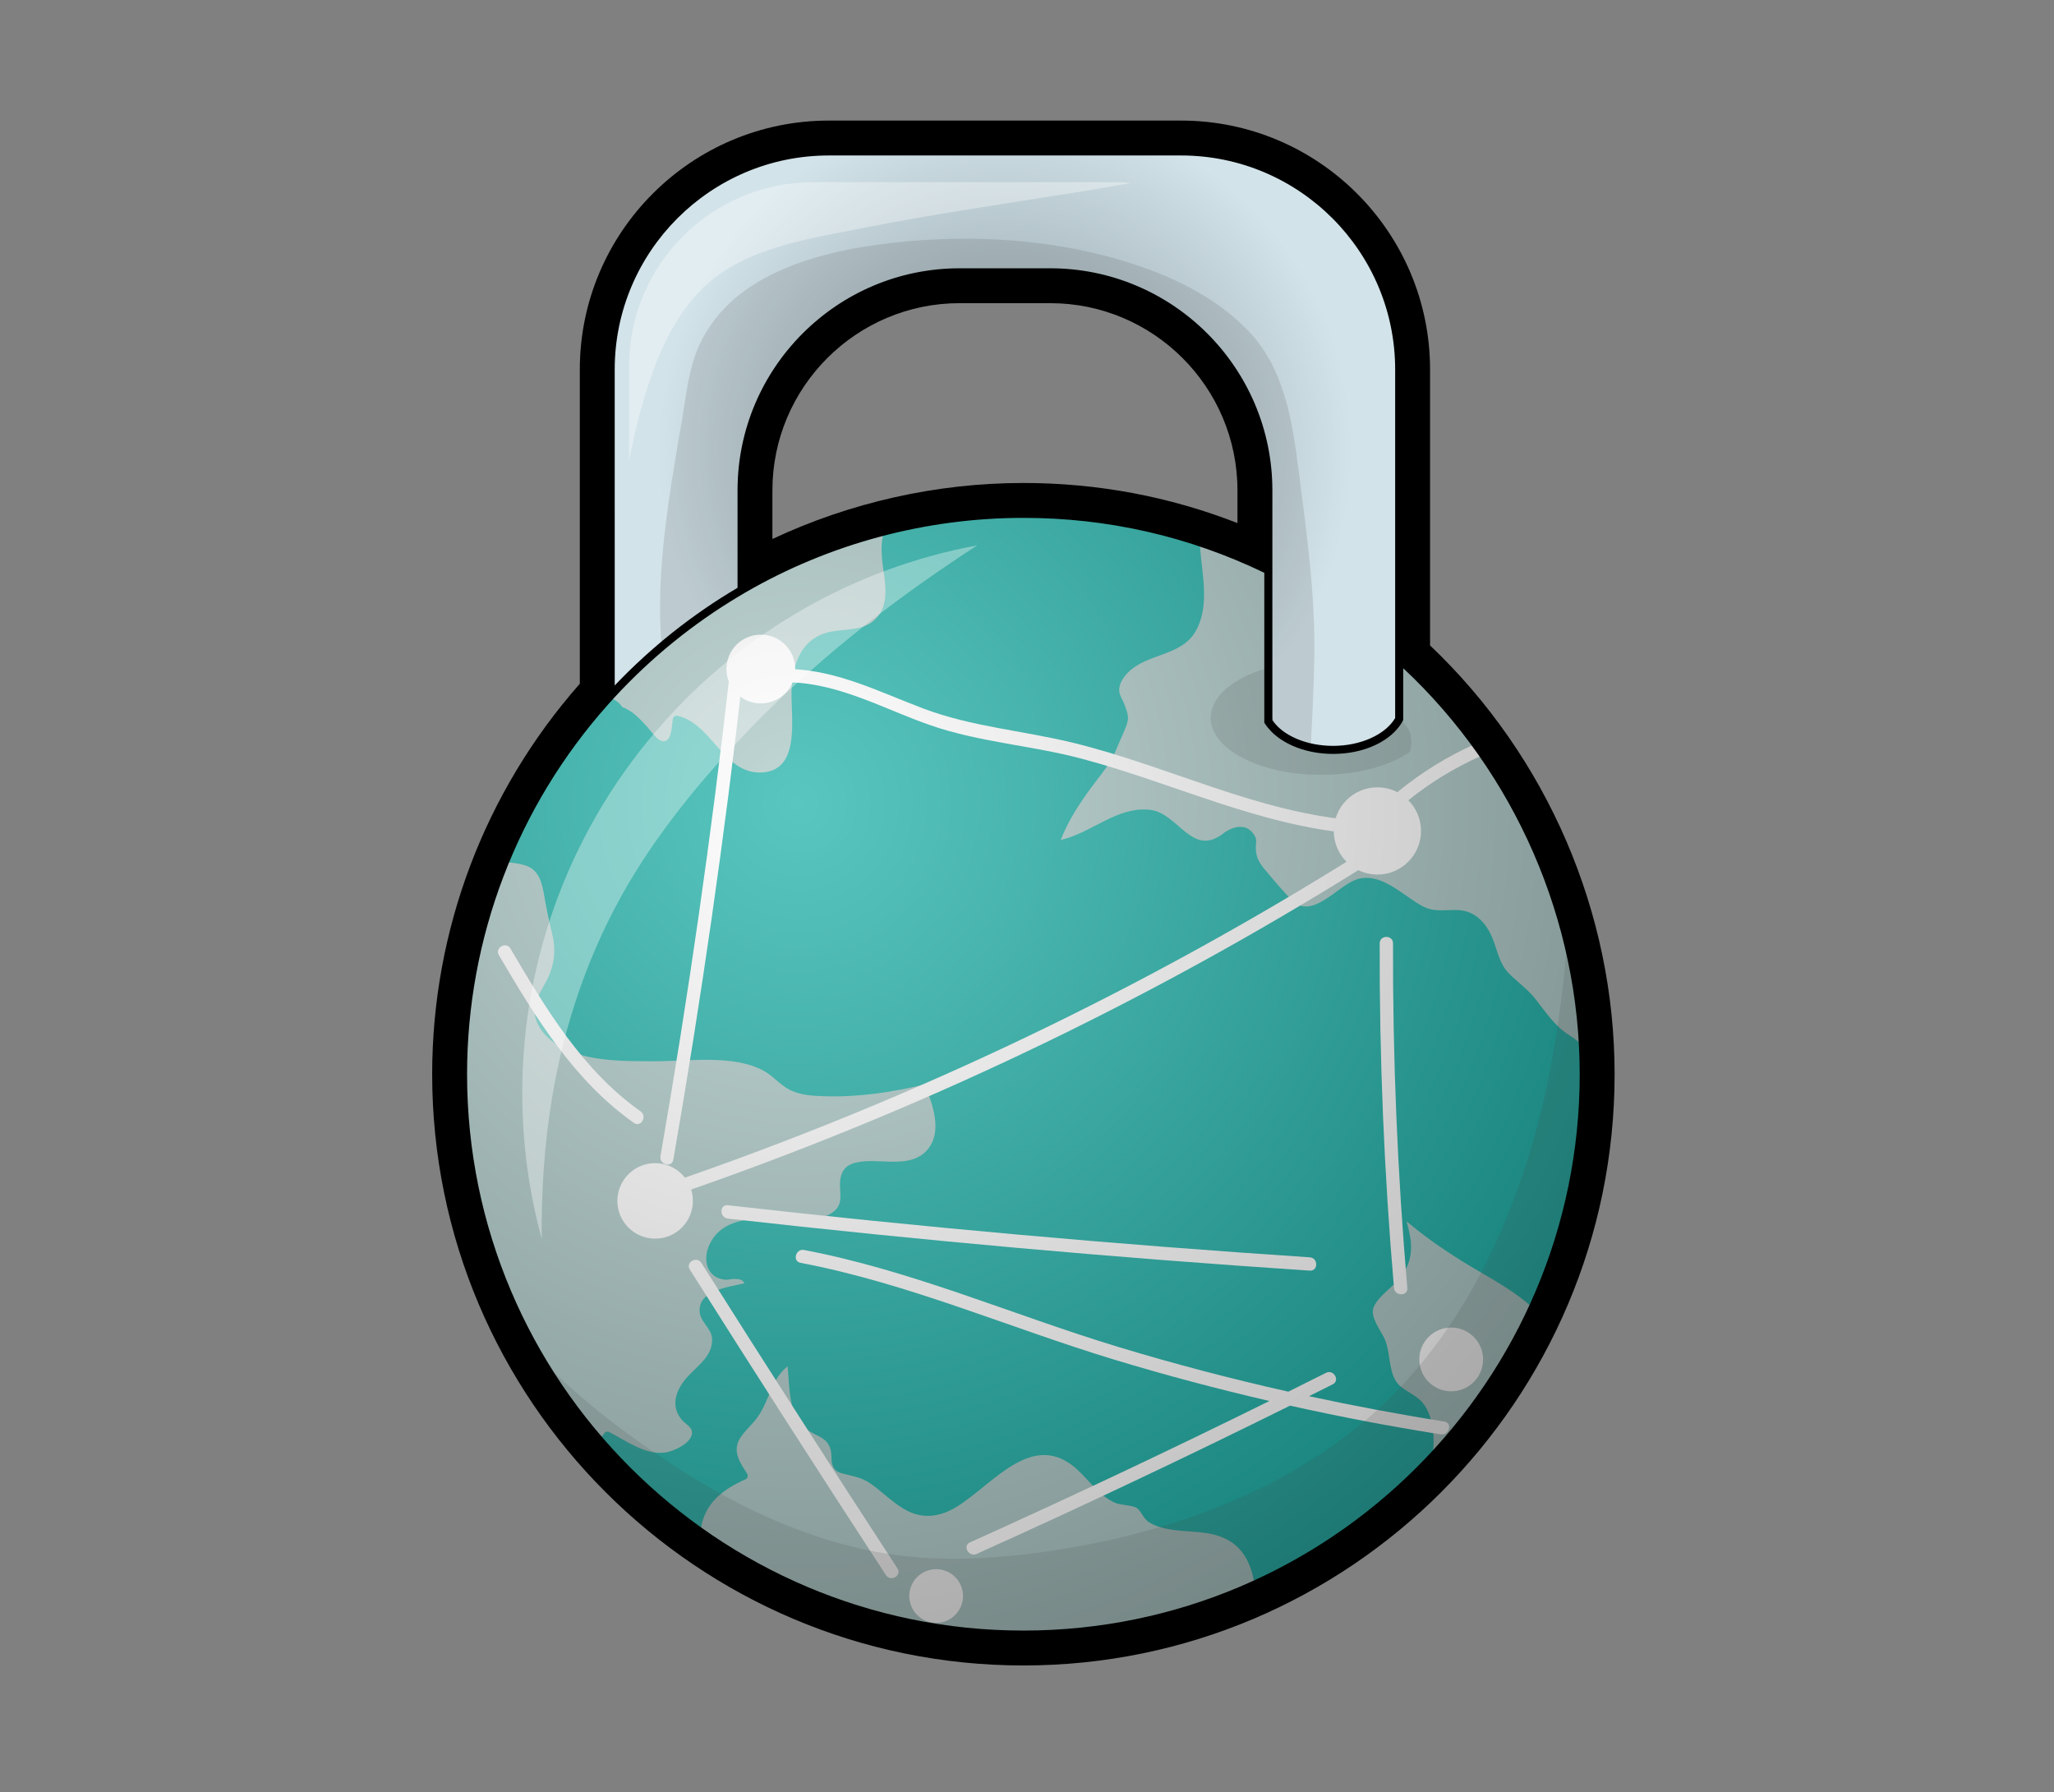 <?xml version="1.0" encoding="UTF-8" standalone="no"?>
<svg
   xmlns:dc="http://purl.org/dc/elements/1.1/"
   xmlns:cc="http://creativecommons.org/ns#"
   xmlns:rdf="http://www.w3.org/1999/02/22-rdf-syntax-ns#"
   xmlns:svg="http://www.w3.org/2000/svg"
   xmlns="http://www.w3.org/2000/svg"
   viewBox="0 0 816 712"
   height="712"
   width="816"
   xml:space="preserve"
   id="svg2"
   version="1.1"><rect x="0" y="0" width="816" height="712" fill="#808080" stroke="none"/><defs
     id="defs6"><clipPath
       id="clipPath18"
       clipPathUnits="userSpaceOnUse"><path
         id="path16"
         d="M 0,534 H 612 V 0 H 0 Z" /></clipPath><clipPath
       id="clipPath30"
       clipPathUnits="userSpaceOnUse"><path
         id="path28"
         d="M 0,534 H 612 V 0 H 0 Z" /></clipPath><clipPath
       id="clipPath46"
       clipPathUnits="userSpaceOnUse"><path
         id="path44"
         d="M 0,534 H 612 V 0 H 0 Z" /></clipPath><clipPath
       id="clipPath74"
       clipPathUnits="userSpaceOnUse"><path
         id="path72"
         d="M 0,534 H 612 V 0 H 0 Z" /></clipPath><clipPath
       id="clipPath138"
       clipPathUnits="userSpaceOnUse"><path
         id="path136"
         d="M 0,534 H 612 V 0 H 0 Z" /></clipPath><clipPath
       id="clipPath146"
       clipPathUnits="userSpaceOnUse"><path
         id="path144"
         d="M 183,488 H 416 V 311.66 H 183 Z" /></clipPath><clipPath
       id="clipPath150"
       clipPathUnits="userSpaceOnUse"><path
         id="path148"
         d="m 397.3,311.66 c -0.5,0 -0.996,0.012 -1.489,0.036 l -0.626,0.044 c -0.288,0.018 -0.565,0.036 -0.839,0.062 l -0.788,0.094 c -0.229,0.027 -0.44,0.051 -0.649,0.082 l -1.404,0.241 c -0.141,0.028 -0.625,0.138 -0.625,0.138 l -0.184,0.04 c -0.186,0.04 -0.374,0.081 -0.557,0.127 l -0.81,0.223 c -0.173,0.046 -0.346,0.093 -0.515,0.145 -0.14,0.042 -0.276,0.088 -0.414,0.135 l -0.364,0.122 c -0.204,0.068 -0.353,0.117 -0.498,0.17 -0.13,0.048 -0.596,0.234 -0.596,0.234 l -0.171,0.067 c -0.171,0.067 -0.318,0.124 -0.459,0.186 l -0.706,0.323 c -0.155,0.071 -0.311,0.143 -0.463,0.219 -0.133,0.067 -0.541,0.288 -0.541,0.288 0,0 -0.567,0.307 -0.569,0.308 -0.119,0.07 -0.608,0.375 -0.608,0.375 -0.147,0.089 -0.292,0.18 -0.435,0.275 -0.086,0.057 -0.566,0.401 -0.566,0.401 -0.142,0.101 -0.278,0.197 -0.407,0.298 -0.119,0.091 -0.23,0.185 -0.342,0.279 l -0.095,0.079 0.028,0.236 -0.128,-0.155 c -0.122,0.101 -0.245,0.203 -0.361,0.309 -0.105,0.093 -0.206,0.191 -0.307,0.29 l -0.155,0.149 c -0.12,0.116 -0.24,0.232 -0.354,0.351 -0.101,0.106 -0.197,0.214 -0.29,0.323 l 0.078,0.214 -0.151,-0.132 c -0.157,0.179 -0.267,0.305 -0.371,0.432 -0.058,0.074 -0.318,0.424 -0.318,0.424 -0.074,0.1 -0.146,0.2 -0.215,0.3 -0.023,0.033 -0.036,0.073 -0.036,0.114 v 13.524 c 0,0.035 0.008,0.083 0.025,0.113 L 379,364.796 v 23.191 c 0,36.393 -29.607,66 -66,66 h -27 c -36.393,0 -66,-29.607 -66,-66 v -29.019 c 0,-0.071 -0.038,-0.136 -0.099,-0.173 -13.454,-7.937 -25.754,-17.716 -36.556,-29.066 -0.038,-0.041 -0.091,-0.063 -0.145,-0.063 -0.025,0 -0.05,0.005 -0.074,0.015 -0.076,0.03 -0.126,0.104 -0.126,0.185 L 183,424 c 0,35.29 28.71,64 64,64 h 105 c 35.29,0 64,-28.71 64,-64 V 320.163 c 0,-0.037 -0.01,-0.072 -0.028,-0.102 -0.071,-0.119 -0.145,-0.237 -0.221,-0.354 l -0.07,-0.111 c -0.086,-0.134 -0.15,-0.234 -0.219,-0.331 -0.091,-0.128 -0.19,-0.254 -0.287,-0.378 l -0.184,-0.233 c -0.075,-0.096 -0.149,-0.192 -0.229,-0.285 -0.106,-0.124 -0.218,-0.242 -0.33,-0.361 0,0 -0.36,-0.383 -0.449,-0.47 -0.143,-0.143 -0.272,-0.259 -0.403,-0.375 l -0.213,-0.193 c -0.096,-0.087 -0.191,-0.174 -0.293,-0.259 -0.14,-0.117 -0.287,-0.23 -0.433,-0.342 0,0 -0.451,-0.348 -0.541,-0.412 -0.151,-0.109 -0.308,-0.212 -0.465,-0.315 l -0.197,-0.13 c -0.173,-0.117 -0.281,-0.189 -0.394,-0.259 -0.197,-0.118 -0.34,-0.2 -0.482,-0.28 0,0 -0.536,-0.308 -0.648,-0.368 -0.169,-0.089 -0.345,-0.175 -0.52,-0.26 0,0 -0.574,-0.283 -0.679,-0.33 -0.181,-0.083 -0.368,-0.161 -0.556,-0.238 l -0.147,-0.06 c 0,0 -0.438,-0.186 -0.559,-0.233 -0.186,-0.072 -0.377,-0.138 -0.568,-0.204 0,0 -0.616,-0.22 -0.753,-0.264 -0.196,-0.064 -0.398,-0.121 -0.6,-0.179 l -0.174,-0.05 c -0.002,-0.006 -0.595,-0.174 -0.6,-0.175 -0.198,-0.052 -0.399,-0.098 -0.6,-0.144 l -0.208,-0.048 c 0,0 -0.477,-0.116 -0.612,-0.144 -0.225,-0.047 -0.453,-0.087 -0.682,-0.126 0,0 -0.68,-0.124 -0.78,-0.14 -0.238,-0.036 -0.479,-0.065 -0.721,-0.094 l -0.775,-0.099 c -0.297,-0.03 -0.599,-0.05 -0.899,-0.07 l -0.628,-0.047 c -0.514,-0.027 -1.033,-0.04 -1.553,-0.04" /></clipPath><radialGradient
       id="radialGradient156"
       spreadMethod="pad"
       gradientTransform="matrix(103.311,0,0,-103.311,299.5,399.83)"
       gradientUnits="userSpaceOnUse"
       r="1"
       cy="0"
       cx="0"
       fy="0"
       fx="0"><stop
         id="stop152"
         offset="0"
         style="stop-opacity:1;stop-color:#231f20" /><stop
         id="stop154"
         offset="1"
         style="stop-opacity:1;stop-color:#ffffff" /></radialGradient><clipPath
       id="clipPath178"
       clipPathUnits="userSpaceOnUse"><path
         id="path176"
         d="M 139,380 H 471 V 48 H 139 Z" /></clipPath><clipPath
       id="clipPath182"
       clipPathUnits="userSpaceOnUse"><path
         id="path180"
         d="m 305,48 c -91.533,0 -166,74.468 -166,166 0,40.652 14.916,79.8 42,110.232 0.661,0.743 1.326,1.48 2,2.21 10.854,11.767 23.302,21.891 37,30.09 0.665,0.398 1.33,0.796 2,1.184 25.145,14.578 53.846,22.284 83,22.284 25.16,0 49.347,-5.514 71.887,-16.389 0.069,-0.033 0.113,-0.104 0.113,-0.18 v -44.585 l 0.165,-0.273 c 0.482,-0.744 1.097,-1.5 1.822,-2.24 0.026,-0.027 0.05,-0.075 0.058,-0.11 0.032,0 0.321,-0.271 0.321,-0.271 l 0.31,-0.294 c 0.223,-0.203 0.459,-0.402 0.7,-0.599 l 0.227,-0.189 c 0.316,-0.251 0.649,-0.497 0.993,-0.735 l 0.25,-0.163 c 0.268,-0.18 0.539,-0.356 0.817,-0.524 l 0.399,-0.23 c 0.242,-0.14 0.487,-0.278 0.737,-0.409 0.148,-0.079 0.3,-0.155 0.451,-0.231 0.248,-0.124 0.5,-0.244 0.755,-0.361 l 0.469,-0.211 c 0.271,-0.117 0.548,-0.229 0.829,-0.338 l 0.436,-0.172 c 0.358,-0.133 0.725,-0.259 1.182,-0.408 l 0.127,-0.043 c 0.44,-0.139 0.892,-0.267 1.35,-0.387 l 0.402,-0.097 c 0.329,-0.081 0.659,-0.159 0.994,-0.23 l 0.526,-0.102 c 0.302,-0.058 0.606,-0.113 0.912,-0.163 l 0.566,-0.085 c 0.265,-0.037 0.545,-0.072 0.879,-0.11 l 0.122,-0.216 0.02,0.199 0.465,-0.049 c 0.334,-0.032 0.673,-0.055 1.014,-0.076 l 0.488,-0.031 c 0.506,-0.024 1.009,-0.038 1.514,-0.038 0.533,0 1.062,0.015 1.587,0.041 l 0.518,0.033 c 0.359,0.023 0.715,0.048 1.069,0.082 l 0.582,0.064 c 0.327,0.038 0.652,0.08 0.975,0.127 l 0.577,0.09 c 0.33,0.054 0.656,0.116 0.981,0.181 l 0.517,0.104 c 0.385,0.084 0.768,0.178 1.148,0.277 l 0.3,0.074 c 0.468,0.128 0.934,0.268 1.392,0.419 l 0.351,0.124 c 0.337,0.116 0.67,0.236 0.996,0.363 l 0.466,0.191 c 0.281,0.116 0.56,0.236 0.834,0.361 l 0.469,0.221 0.891,0.456 0.327,0.178 c 0.284,0.159 0.56,0.324 0.83,0.493 l 0.321,0.195 c 0.365,0.237 0.724,0.484 1.07,0.741 l 0.142,0.111 c 0.294,0.225 0.577,0.451 0.849,0.685 l 0.311,0.279 c 0.208,0.189 0.412,0.378 0.608,0.573 0.11,0.11 0.215,0.22 0.319,0.331 0.873,0.919 1.592,1.888 2.142,2.88 l 0.069,0.141 0.072,0.192 -0.013,0.155 v 15.191 c 0,0.079 0.048,0.152 0.121,0.183 0.025,0.012 0.052,0.017 0.079,0.017 0.05,0 0.099,-0.019 0.137,-0.054 C 451.805,303.83 471,259.669 471,214 471,122.468 396.532,48 305,48" /></clipPath><radialGradient
       id="radialGradient188"
       spreadMethod="pad"
       gradientTransform="matrix(315.519,0,0,-315.519,237.503,294.996)"
       gradientUnits="userSpaceOnUse"
       r="1"
       cy="0"
       cx="0"
       fy="0"
       fx="0"><stop
         id="stop184"
         offset="0"
         style="stop-opacity:1;stop-color:#ffffff" /><stop
         id="stop186"
         offset="1"
         style="stop-opacity:1;stop-color:#231f20" /></radialGradient><clipPath
       id="clipPath210"
       clipPathUnits="userSpaceOnUse"><path
         id="path208"
         d="M 0,534 H 612 V 0 H 0 Z" /></clipPath><clipPath
       id="clipPath218"
       clipPathUnits="userSpaceOnUse"><path
         id="path216"
         d="M 196.712,462.994 H 391.738 V 312.401 H 196.712 Z" /></clipPath><clipPath
       id="clipPath234"
       clipPathUnits="userSpaceOnUse"><path
         id="path232"
         d="M 164.433,250.712 H 471 V 48 H 164.433 Z" /></clipPath><clipPath
       id="clipPath250"
       clipPathUnits="userSpaceOnUse"><path
         id="path248"
         d="M 0,534 H 612 V 0 H 0 Z" /></clipPath><clipPath
       id="clipPath258"
       clipPathUnits="userSpaceOnUse"><path
         id="path256"
         d="M 187.477,479.845 H 337.218 V 396.873 H 187.477 Z" /></clipPath><clipPath
       id="clipPath274"
       clipPathUnits="userSpaceOnUse"><path
         id="path272"
         d="M 155.647,371.627 H 291.268 V 164.932 H 155.647 Z" /></clipPath><clipPath
       id="clipPath290"
       clipPathUnits="userSpaceOnUse"><path
         id="path288"
         d="m 360.821,335 h 59.802 v -31.789 h -59.802 z" /></clipPath><clipPath
       id="clipPath306"
       clipPathUnits="userSpaceOnUse"><path
         id="path304"
         d="M 0,534 H 612 V 0 H 0 Z" /></clipPath></defs><g
     transform="matrix(1.333,0,0,-1.333,0,712)"
     id="g10"><g
       id="g12"><g
         clip-path="url(#clipPath18)"
         id="g14"><g
           transform="translate(230.2,387.987)"
           id="g20"><path
             id="path22"
             style="fill:#000000;fill-opacity:1;fill-rule:nonzero;stroke:none"
             d="m 0,0 c 0,30.768 25.032,55.8 55.8,55.8 h 27 c 30.768,0 55.8,-25.032 55.8,-55.8 V -9.742 C 118.294,-1.806 96.861,2.213 74.8,2.213 49.023,2.213 23.301,-3.544 0,-14.483 Z m 196,-46.204 v 82.217 c 0,40.914 -33.286,74.2 -74.2,74.2 h -105 c -40.914,0 -74.2,-33.286 -74.2,-74.2 v -93.635 c -28.387,-32.21 -44,-73.47 -44,-116.365 0,-97.158 79.043,-176.2 176.2,-176.2 97.157,0 176.2,79.042 176.2,176.2 0,48.107 -20.025,94.578 -55,127.783" /></g></g></g><g
       id="g24"><g
         clip-path="url(#clipPath30)"
         id="g26"><g
           transform="translate(397.3,311.66)"
           id="g32"><path
             id="path34"
             style="fill:#bad4dd;fill-opacity:1;fill-rule:nonzero;stroke:none"
             d="M 0,0 C -0.5,0 -0.996,0.012 -1.489,0.036 L -2.115,0.08 C -2.402,0.098 -2.68,0.116 -2.954,0.143 l -0.788,0.094 c -0.229,0.026 -0.44,0.05 -0.649,0.081 L -5.795,0.559 C -5.936,0.587 -6.42,0.697 -6.42,0.697 l -0.184,0.04 C -6.79,0.778 -6.978,0.818 -7.161,0.864 l -0.81,0.223 C -8.144,1.134 -8.316,1.181 -8.485,1.232 -8.626,1.274 -8.762,1.321 -8.899,1.368 L -9.264,1.49 c -0.204,0.067 -0.353,0.116 -0.498,0.17 -0.13,0.047 -0.595,0.233 -0.595,0.233 l -0.171,0.067 c -0.172,0.067 -0.319,0.124 -0.46,0.186 l -0.705,0.324 c -0.156,0.071 -0.312,0.142 -0.464,0.218 -0.133,0.067 -0.541,0.288 -0.541,0.288 0,0 -0.567,0.308 -0.569,0.309 -0.119,0.069 -0.608,0.374 -0.608,0.374 -0.146,0.09 -0.292,0.18 -0.435,0.275 -0.086,0.058 -0.566,0.401 -0.566,0.401 -0.142,0.102 -0.278,0.198 -0.407,0.298 -0.118,0.091 -0.23,0.185 -0.342,0.279 l -0.095,0.079 0.029,0.236 -0.128,-0.154 c -0.122,0.101 -0.245,0.202 -0.362,0.308 -0.105,0.094 -0.206,0.192 -0.306,0.29 l -0.156,0.15 c -0.12,0.116 -0.24,0.231 -0.354,0.35 -0.101,0.107 -0.196,0.215 -0.29,0.323 l 0.078,0.214 -0.15,-0.132 c -0.158,0.179 -0.268,0.305 -0.371,0.433 -0.059,0.073 -0.319,0.424 -0.319,0.424 -0.074,0.1 -0.145,0.199 -0.215,0.299 -0.023,0.034 -0.036,0.073 -0.036,0.114 v 13.525 c 0,0.035 0.008,0.082 0.026,0.112 L -18.3,53.137 v 23.191 c 0,36.392 -29.607,66 -66,66 h -27 c -36.392,0 -66,-29.608 -66,-66 v -29.02 c 0,-0.071 -0.037,-0.136 -0.098,-0.172 -13.455,-7.937 -25.754,-17.717 -36.557,-29.067 -0.038,-0.041 -0.091,-0.063 -0.145,-0.063 -0.025,0 -0.05,0.005 -0.074,0.015 -0.076,0.03 -0.126,0.104 -0.126,0.186 v 94.133 c 0,35.29 28.711,64 64,64 h 105 c 35.29,0 64,-28.71 64,-64 L 18.7,8.503 C 18.7,8.467 18.69,8.432 18.672,8.401 18.602,8.282 18.527,8.165 18.451,8.047 L 18.381,7.936 C 18.295,7.802 18.231,7.703 18.162,7.605 18.071,7.477 17.973,7.352 17.875,7.227 L 17.691,6.994 C 17.616,6.898 17.542,6.802 17.462,6.709 17.356,6.585 17.244,6.467 17.132,6.349 c 0,0 -0.36,-0.383 -0.448,-0.471 C 16.54,5.735 16.411,5.62 16.28,5.503 L 16.067,5.311 C 15.972,5.223 15.876,5.136 15.774,5.052 15.634,4.935 15.487,4.822 15.341,4.709 c 0,0 -0.45,-0.347 -0.541,-0.412 C 14.649,4.188 14.492,4.085 14.335,3.982 L 14.139,3.852 C 13.965,3.735 13.857,3.663 13.744,3.594 c -0.197,-0.119 -0.34,-0.2 -0.482,-0.281 0,0 -0.535,-0.308 -0.648,-0.367 -0.169,-0.09 -0.344,-0.175 -0.52,-0.26 0,0 -0.573,-0.284 -0.679,-0.331 C 11.234,2.272 11.047,2.195 10.859,2.118 L 10.712,2.057 c 0,0 -0.438,-0.186 -0.559,-0.233 C 9.967,1.752 9.776,1.686 9.585,1.62 9.585,1.62 8.969,1.4 8.832,1.356 8.636,1.292 8.435,1.235 8.232,1.177 L 8.059,1.127 C 8.057,1.122 7.463,0.954 7.458,0.952 7.26,0.9 7.06,0.854 6.858,0.808 L 6.65,0.76 C 6.65,0.76 6.173,0.645 6.038,0.617 5.813,0.569 5.585,0.53 5.356,0.49 c 0,0 -0.68,-0.124 -0.78,-0.139 C 4.338,0.314 4.098,0.285 3.855,0.256 L 3.08,0.158 C 2.783,0.127 2.481,0.107 2.182,0.087 L 1.553,0.04 C 1.039,0.014 0.521,0 0,0" /></g><g
           transform="translate(305,48)"
           id="g36"><path
             id="path38"
             style="fill:#00a79d;fill-opacity:1;fill-rule:nonzero;stroke:none"
             d="m 0,0 c -91.533,0 -166,74.468 -166,166 0,40.652 14.916,79.8 42,110.232 0.661,0.743 1.326,1.48 2,2.21 10.854,11.767 23.302,21.891 37,30.09 0.665,0.398 1.33,0.796 2,1.184 25.145,14.578 53.846,22.284 83,22.284 25.16,0 49.347,-5.514 71.887,-16.389 0.069,-0.033 0.113,-0.104 0.113,-0.18 v -44.585 l 0.165,-0.273 c 0.482,-0.744 1.097,-1.5 1.822,-2.24 0.026,-0.027 0.05,-0.075 0.058,-0.11 0.032,0 0.321,-0.271 0.321,-0.271 l 0.31,-0.294 c 0.223,-0.203 0.459,-0.402 0.7,-0.599 l 0.227,-0.189 c 0.316,-0.251 0.649,-0.497 0.993,-0.735 l 0.25,-0.163 c 0.268,-0.18 0.539,-0.356 0.817,-0.524 l 0.399,-0.23 c 0.242,-0.14 0.487,-0.278 0.737,-0.409 0.148,-0.079 0.3,-0.155 0.451,-0.231 0.248,-0.124 0.5,-0.244 0.755,-0.361 l 0.469,-0.211 c 0.271,-0.117 0.548,-0.229 0.829,-0.338 l 0.436,-0.172 c 0.358,-0.133 0.725,-0.259 1.182,-0.408 l 0.127,-0.043 c 0.44,-0.139 0.892,-0.267 1.35,-0.387 l 0.402,-0.097 c 0.329,-0.081 0.659,-0.159 0.994,-0.23 l 0.526,-0.102 c 0.302,-0.058 0.606,-0.113 0.912,-0.163 l 0.566,-0.085 c 0.265,-0.037 0.545,-0.072 0.879,-0.11 l 0.122,-0.216 0.02,0.199 0.465,-0.049 c 0.334,-0.032 0.673,-0.055 1.014,-0.076 l 0.488,-0.031 c 0.506,-0.024 1.009,-0.038 1.514,-0.038 0.533,0 1.062,0.015 1.587,0.041 l 0.518,0.033 c 0.359,0.023 0.715,0.048 1.069,0.082 l 0.582,0.064 c 0.327,0.038 0.652,0.08 0.975,0.127 l 0.577,0.09 c 0.33,0.054 0.656,0.116 0.981,0.181 l 0.517,0.104 c 0.385,0.084 0.768,0.178 1.148,0.277 l 0.3,0.074 c 0.468,0.128 0.934,0.268 1.392,0.419 l 0.351,0.124 c 0.337,0.116 0.67,0.236 0.996,0.363 l 0.466,0.191 c 0.281,0.116 0.56,0.236 0.834,0.361 l 0.47,0.221 0.89,0.456 0.327,0.178 c 0.284,0.159 0.56,0.324 0.83,0.493 l 0.321,0.195 c 0.365,0.237 0.724,0.484 1.07,0.741 l 0.142,0.111 c 0.294,0.225 0.577,0.451 0.849,0.685 l 0.311,0.279 c 0.208,0.189 0.412,0.378 0.608,0.573 0.11,0.11 0.215,0.22 0.319,0.331 0.873,0.919 1.592,1.888 2.142,2.88 l 0.069,0.141 0.072,0.192 -0.013,0.155 v 15.191 c 0,0.079 0.048,0.152 0.121,0.183 0.025,0.012 0.052,0.017 0.079,0.017 0.05,0 0.099,-0.019 0.137,-0.054 C 146.805,255.83 166,211.669 166,166 166,74.468 91.532,0 0,0" /></g></g></g><g
       id="g40"><g
         clip-path="url(#clipPath46)"
         id="g42"><g
           transform="translate(356.192,345.781)"
           id="g48"><path
             id="path50"
             style="fill:#9fc1be;fill-opacity:1;fill-rule:nonzero;stroke:none"
             d="m 0,0 c -4.345,-7.253 -14.428,-6.359 -20.038,-12.094 -1.449,-1.482 -2.887,-3.59 -2.548,-5.831 0.187,-1.233 1.082,-2.464 1.512,-3.657 0.544,-1.512 1.347,-3.349 0.96,-4.986 -0.585,-2.473 -2.316,-5.595 -3.276,-8.149 -1.657,-4.411 -5.067,-8.147 -7.813,-11.929 -3.515,-4.84 -6.703,-9.751 -8.854,-15.312 9.09,1.994 16.733,10.043 26.512,8.981 8.601,-0.934 12.496,-14.311 21.914,-7.066 2.875,2.212 7.308,3.389 9.517,-0.95 0.569,-1.116 0.143,-2.357 0.185,-3.537 0.099,-2.782 1.091,-4.34 2.923,-6.522 2.473,-2.947 5.185,-6.211 7.911,-8.929 5.878,-5.861 13.371,4.125 18.92,6.151 7.472,2.728 14.334,-5.043 20.245,-8.033 5.029,-2.544 10.198,0.69 15.206,-2.508 2.543,-1.623 4.17,-4.067 5.301,-6.814 1.489,-3.622 2.051,-7.624 4.884,-10.511 2.571,-2.621 5.591,-4.698 7.884,-7.591 3.216,-4.059 5.677,-8.027 10.158,-10.866 1.131,-0.717 2.134,-1.432 3.026,-2.226 -2.439,42.283 -21.219,82.584 -52.384,111.757 -0.038,0.036 -0.086,0.054 -0.136,0.054 -0.028,0 -0.054,-0.005 -0.079,-0.016 -0.074,-0.032 -0.121,-0.104 -0.121,-0.184 v -15.191 l 0.012,-0.155 -0.071,-0.192 -0.069,-0.14 c -0.55,-0.993 -1.27,-1.962 -2.142,-2.881 -0.104,-0.111 -0.21,-0.221 -0.319,-0.331 -0.197,-0.195 -0.401,-0.384 -0.609,-0.572 l -0.31,-0.279 c -0.273,-0.234 -0.556,-0.461 -0.85,-0.685 l -0.141,-0.112 c -0.346,-0.257 -0.706,-0.503 -1.071,-0.74 l -0.32,-0.196 c -0.271,-0.168 -0.546,-0.334 -0.83,-0.493 l -0.327,-0.177 -0.891,-0.456 -0.47,-0.221 c -0.273,-0.126 -0.552,-0.245 -0.834,-0.362 l -0.465,-0.191 c -0.327,-0.127 -0.66,-0.246 -0.997,-0.363 l -0.35,-0.123 c -0.458,-0.151 -0.924,-0.292 -1.393,-0.419 l -0.3,-0.075 c -0.379,-0.099 -0.762,-0.193 -1.147,-0.277 l -0.518,-0.104 c -0.325,-0.065 -0.65,-0.126 -0.98,-0.181 l -0.577,-0.089 c -0.323,-0.047 -0.649,-0.089 -0.976,-0.127 l -0.582,-0.064 c -0.353,-0.034 -0.71,-0.059 -1.068,-0.083 l -0.519,-0.033 c -0.524,-0.025 -1.053,-0.041 -1.587,-0.041 -0.505,0 -1.007,0.015 -1.513,0.038 l -0.489,0.031 c -0.34,0.021 -0.679,0.045 -1.013,0.076 l -0.465,0.049 -0.021,-0.199 -0.122,0.216 c -0.334,0.038 -0.613,0.073 -0.879,0.111 l -0.565,0.085 c -0.307,0.049 -0.61,0.104 -0.912,0.162 l -0.527,0.103 c -0.334,0.07 -0.665,0.149 -0.994,0.23 l -0.401,0.097 c -0.458,0.119 -0.91,0.248 -1.351,0.386 l -0.127,0.043 c -0.457,0.15 -0.824,0.276 -1.181,0.408 l -0.437,0.173 c -0.28,0.109 -0.557,0.22 -0.829,0.338 l -0.469,0.21 c -0.254,0.118 -0.506,0.238 -0.754,0.362 -0.152,0.075 -0.303,0.152 -0.452,0.23 -0.25,0.132 -0.495,0.269 -0.737,0.409 l -0.398,0.231 c -0.279,0.168 -0.549,0.343 -0.818,0.523 l -0.25,0.164 c -0.344,0.238 -0.677,0.484 -0.993,0.735 l -0.226,0.188 c -0.242,0.197 -0.477,0.397 -0.701,0.599 l -0.309,0.295 c 0,0 -0.289,0.27 -0.322,0.27 -0.007,0.036 -0.032,0.084 -0.057,0.11 -0.726,0.74 -1.34,1.496 -1.822,2.24 l -0.165,0.274 V 17.65 c 0,0.077 -0.044,0.147 -0.114,0.18 C 14.397,20.869 7.966,23.473 1.426,25.672 1.998,17.228 4.537,7.573 0,0" /></g><g
           transform="translate(362.591,76.585)"
           id="g52"><path
             id="path54"
             style="fill:#9fc1be;fill-opacity:1;fill-rule:nonzero;stroke:none"
             d="m 0,0 c -6.383,1.876 -13.836,0.384 -19.827,3.703 -2.014,1.116 -2.404,3.218 -3.895,4.393 -1.182,0.932 -4.712,0.815 -6.473,1.573 -4.75,2.046 -7.593,6.494 -11.279,9.884 C -54.873,31.877 -66.741,14.935 -77.701,8.369 -82.188,5.681 -87.145,4.806 -91.97,7.2 c -3.991,1.98 -7.244,5.409 -10.835,7.984 -2.609,1.871 -4.483,2.186 -7.478,2.941 -1.032,0.261 -2.409,0.483 -3.237,1.272 -1.735,1.656 -0.982,3.841 -1.501,6.022 -0.949,3.988 -4.658,4.128 -7.364,6.304 -5.244,4.215 -4.864,12.329 -5.475,18.643 -5.012,-3.889 -5.407,-10.468 -9.251,-15.551 -1.59,-2.102 -3.844,-3.947 -5.125,-6.252 -2.054,-3.698 0.271,-7.082 2.329,-10.219 0.319,-0.486 0.142,-1.366 -0.423,-1.613 -7.008,-3.069 -12.196,-7.307 -13.348,-14.608 27.136,-19.328 60.307,-30.708 96.087,-30.708 24.499,0 47.773,5.34 68.726,14.909 C 9.987,-7.506 7.123,-2.093 0,0" /></g><g
           transform="translate(185.427,323.423)"
           id="g56"><path
             id="path58"
             style="fill:#9fc1be;fill-opacity:1;fill-rule:nonzero;stroke:none"
             d="m 0,0 c 3.069,-1.098 5.271,-3.524 7.436,-5.868 1.014,-1.098 2.68,-3.638 4.158,-4.184 3.108,-1.149 3.227,4.356 3.467,6.295 0.095,0.77 0.675,1.329 1.492,1.137 10.068,-2.364 13.468,-16.668 24.16,-16.89 12.773,-0.264 9.516,16.251 9.766,24.461 0.242,7.96 3.006,15.707 11.556,17.476 4.245,0.879 9.228,0.29 12.78,3.175 4.746,3.853 3.807,10.251 2.999,15.552 C 77.242,44.907 77.1,48.25 77.752,51.198 63.368,47.45 49.499,41.787 36.573,34.293 c -0.67,-0.389 -1.335,-0.786 -2,-1.184 C 20.875,24.91 8.427,14.786 -2.427,3.019 -2.585,2.848 -2.738,2.673 -2.895,2.501 -1.723,1.87 -0.671,1.126 0,0" /></g><g
           transform="translate(179.912,106.697)"
           id="g60"><path
             id="path62"
             style="fill:#9fc1be;fill-opacity:1;fill-rule:nonzero;stroke:none"
             d="m 0,0 c 0.25,0.593 0.942,1.038 1.682,0.654 5.068,-2.623 10.578,-6.802 16.555,-6.107 2.596,0.301 9.063,3.198 7.963,6.704 -0.346,1.102 -2.158,2.153 -2.891,3.027 -3.703,4.415 -1.61,9.387 1.979,13.18 3.03,3.203 7.323,6.163 7.011,11.066 -0.21,3.292 -3.842,5.113 -3.719,8.541 0.215,6.032 8.489,6.722 13.396,7.949 -0.689,1.041 -1.267,1.283 -3.015,1.283 -0.998,0 -1.836,-0.338 -2.865,-0.223 -1.288,0.143 -2.48,0.536 -3.475,1.407 -2.397,2.098 -2.461,5.642 -1.361,8.409 4.154,10.443 17.74,8.289 26.521,8.232 3.036,-0.02 6.797,-0.096 9.545,1.429 4.799,2.664 2.677,6.217 3.194,10.313 0.531,4.201 3.499,5.195 7.298,5.487 6.114,0.469 14.143,-1.898 18.702,3.495 4.559,5.392 1.523,13.477 -0.817,19.414 -9.544,-2.27 -19.359,-3.773 -29.188,-3.532 -3.815,0.093 -7.794,0.205 -11.247,2.022 -2.796,1.472 -4.771,4.035 -7.538,5.555 -9.064,4.98 -22.474,2.818 -32.392,2.866 -9.611,0.046 -21.671,-0.294 -29.962,5.436 -3.177,2.196 -6.159,5.91 -5.926,9.981 0.226,3.96 3.136,7.125 4.501,10.695 1.489,3.898 1.729,7.717 0.731,11.732 -0.904,3.641 -1.64,7.141 -2.281,10.834 -0.711,4.1 -1.419,8.427 -5.936,9.738 -1.594,0.463 -3.223,0.705 -4.868,0.845 -8.193,-19.862 -12.51,-41.277 -12.51,-63.129 0,-41.281 15.168,-79.071 40.198,-108.141 C -0.495,-0.545 -0.256,-0.266 0,0" /></g><g
           transform="translate(456.003,145.084)"
           id="g64"><path
             id="path66"
             style="fill:#9fc1be;fill-opacity:1;fill-rule:nonzero;stroke:none"
             d="m 0,0 c -0.218,0.199 -0.437,0.392 -0.66,0.581 -6.086,5.144 -13.643,8.85 -20.364,13.098 -5.511,3.484 -10.818,7.196 -15.774,11.399 1.609,-5.873 2.5,-11.001 -1.763,-16.638 -2.215,-2.929 -6.641,-5.557 -8.053,-8.958 -1.196,-2.88 2.148,-6.927 3.286,-9.487 1.952,-4.39 0.933,-11.268 4.899,-14.268 3.401,-2.572 6.107,-3.071 8.008,-7.313 1.707,-3.811 1.857,-7.781 1.546,-11.802 C -17.111,-30.607 -7.324,-15.981 0,0" /></g></g></g><g
       id="g68"><g
         clip-path="url(#clipPath74)"
         id="g70"><g
           transform="translate(403.878,278.906)"
           id="g76"><path
             id="path78"
             style="fill:#ffffff;fill-opacity:1;fill-rule:nonzero;stroke:none"
             d="m 0,0 c -63.972,-39.977 -132.365,-72.593 -203.712,-97.098 -2.401,-0.824 -1.369,-4.659 1.055,-3.827 71.664,24.614 140.402,57.343 204.66,97.498 C 4.164,-2.076 2.174,1.359 0,0" /></g><g
           transform="translate(217.451,333.101)"
           id="g80"><path
             id="path82"
             style="fill:#ffffff;fill-opacity:1;fill-rule:nonzero;stroke:none"
             d="m 0,0 c -5.442,-48.038 -12.319,-95.902 -20.612,-143.531 -0.434,-2.498 3.389,-3.57 3.827,-1.055 C -8.431,-96.608 -1.514,-48.39 3.969,0 4.256,2.534 0.285,2.513 0,0" /></g><g
           transform="translate(415.16,252.997)"
           id="g84"><path
             id="path86"
             style="fill:#ffffff;fill-opacity:1;fill-rule:nonzero;stroke:none"
             d="m 0,0 c 0.008,2.554 -3.961,2.558 -3.969,0 -0.102,-34.277 1.319,-68.533 4.26,-102.684 0.218,-2.525 4.189,-2.548 3.969,0 C 1.319,-68.533 -0.102,-34.277 0,0" /></g><g
           transform="translate(390.363,159.436)"
           id="g88"><path
             id="path90"
             style="fill:#ffffff;fill-opacity:1;fill-rule:nonzero;stroke:none"
             d="m 0,0 c -57.926,3.825 -115.757,8.997 -173.443,15.513 -2.533,0.287 -2.513,-3.684 0,-3.968 C -115.757,5.028 -57.926,-0.144 0,-3.969 2.55,-4.137 2.54,-0.168 0,0" /></g><g
           transform="translate(430.452,110.497)"
           id="g92"><path
             id="path94"
             style="fill:#ffffff;fill-opacity:1;fill-rule:nonzero;stroke:none"
             d="m 0,0 c -13.516,2.138 -26.966,4.667 -40.339,7.551 2.359,1.176 4.72,2.347 7.075,3.531 2.282,1.146 0.275,4.571 -2.003,3.426 -3.739,-1.878 -7.485,-3.744 -11.232,-5.605 -17.069,3.835 -34.002,8.27 -50.75,13.349 -31.192,9.459 -61.428,22.771 -93.559,28.867 -2.496,0.473 -3.566,-3.351 -1.055,-3.827 32.133,-6.096 62.363,-19.415 93.559,-28.867 15.254,-4.622 30.659,-8.712 46.179,-12.306 -29.5,-14.572 -59.254,-28.626 -89.254,-42.144 -2.324,-1.047 -0.309,-4.468 2.004,-3.426 31.402,14.149 62.537,28.88 93.392,44.185 C -31.101,1.423 -16.12,-1.444 -1.055,-3.827 1.444,-4.222 2.52,-0.398 0,0" /></g><g
           transform="translate(267.467,66.725)"
           id="g96"><path
             id="path98"
             style="fill:#ffffff;fill-opacity:1;fill-rule:nonzero;stroke:none"
             d="m 0,0 c -19.709,30.204 -39.191,60.555 -58.443,91.052 -1.36,2.154 -4.796,0.165 -3.427,-2.003 C -42.618,58.552 -23.136,28.201 -3.427,-2.003 -2.036,-4.134 1.401,-2.147 0,0" /></g><g
           transform="translate(190.91,202.925)"
           id="g100"><path
             id="path102"
             style="fill:#ffffff;fill-opacity:1;fill-rule:nonzero;stroke:none"
             d="m 0,0 c -17.275,12.228 -28.26,30.635 -38.795,48.541 -1.295,2.2 -4.727,0.205 -3.427,-2.003 C -31.307,27.985 -19.886,9.231 -2.003,-3.427 0.086,-4.905 2.07,-1.465 0,0" /></g><g
           transform="translate(404.431,289.602)"
           id="g104"><path
             id="path106"
             style="fill:#ffffff;fill-opacity:1;fill-rule:nonzero;stroke:none"
             d="m 0,0 c -29.633,2.261 -56.364,16.344 -84.924,23.246 -14.752,3.566 -29.923,4.719 -44.221,10.095 -12.997,4.888 -25.437,11.332 -39.595,11.807 -2.554,0.086 -2.551,-3.883 0,-3.968 14.925,-0.501 27.968,-8.069 41.774,-12.839 14.38,-4.969 29.728,-5.937 44.399,-9.782 C -54.912,11.311 -28.85,-1.767 0,-3.969 2.547,-4.163 2.535,-0.193 0,0" /></g><g
           transform="translate(439.035,312.13)"
           id="g108"><path
             id="path110"
             style="fill:#ffffff;fill-opacity:1;fill-rule:nonzero;stroke:none"
             d="m 0,0 c -7.944,-3.583 -15.253,-8.144 -22.029,-13.616 -1.988,-1.605 0.836,-4.398 2.806,-2.807 6.506,5.254 13.607,9.559 21.226,12.996 C 4.328,-2.378 2.312,1.043 0,0" /></g><g
           transform="translate(442,129)"
           id="g112"><path
             id="path114"
             style="fill:#ffffff;fill-opacity:1;fill-rule:nonzero;stroke:none"
             d="m 0,0 c 0,-5.247 -4.253,-9.5 -9.5,-9.5 -5.247,0 -9.5,4.253 -9.5,9.5 0,5.247 4.253,9.5 9.5,9.5 C -4.253,9.5 0,5.247 0,0" /></g><g
           transform="translate(287,58.5)"
           id="g116"><path
             id="path118"
             style="fill:#ffffff;fill-opacity:1;fill-rule:nonzero;stroke:none"
             d="m 0,0 c 0,-4.418 -3.582,-8 -8,-8 -4.418,0 -8,3.582 -8,8 0,4.418 3.582,8 8,8 4.418,0 8,-3.582 8,-8" /></g><g
           transform="translate(206.5,176.25)"
           id="g120"><path
             id="path122"
             style="fill:#ffffff;fill-opacity:1;fill-rule:nonzero;stroke:none"
             d="m 0,0 c 0,-6.213 -5.037,-11.25 -11.25,-11.25 -6.213,0 -11.25,5.037 -11.25,11.25 0,6.213 5.037,11.25 11.25,11.25 C -5.037,11.25 0,6.213 0,0" /></g><g
           transform="translate(423.5,286.5)"
           id="g124"><path
             id="path126"
             style="fill:#ffffff;fill-opacity:1;fill-rule:nonzero;stroke:none"
             d="m 0,0 c 0,-7.18 -5.82,-13 -13,-13 -7.18,0 -13,5.82 -13,13 0,7.18 5.82,13 13,13 C -5.82,13 0,7.18 0,0" /></g><g
           transform="translate(237,334.75)"
           id="g128"><path
             id="path130"
             style="fill:#ffffff;fill-opacity:1;fill-rule:nonzero;stroke:none"
             d="m 0,0 c 0,-5.661 -4.589,-10.25 -10.25,-10.25 -5.661,0 -10.25,4.589 -10.25,10.25 0,5.661 4.589,10.25 10.25,10.25 C -4.589,10.25 0,5.661 0,0" /></g></g></g><g
       id="g132"><g
         clip-path="url(#clipPath138)"
         id="g134"><g
           id="g140"><g
             id="g142" /><g
             id="g170"><g
               style="opacity:0.35"
               id="g168"
               clip-path="url(#clipPath146)"><g
                 id="g166"><g
                   id="g164"
                   clip-path="url(#clipPath150)"><g
                     id="g162"><g
                       id="g160"><path
                         id="path158"
                         style="fill:url(#radialGradient156);stroke:none"
                         d="m 397.3,311.66 c -0.5,0 -0.996,0.012 -1.489,0.036 l -0.626,0.044 c -0.288,0.018 -0.565,0.036 -0.839,0.062 l -0.788,0.094 c -0.229,0.027 -0.44,0.051 -0.649,0.082 l -1.404,0.241 c -0.141,0.028 -0.625,0.138 -0.625,0.138 l -0.184,0.04 c -0.186,0.04 -0.374,0.081 -0.557,0.127 l -0.81,0.223 c -0.173,0.046 -0.346,0.093 -0.515,0.145 -0.14,0.042 -0.276,0.088 -0.414,0.135 l -0.364,0.122 c -0.204,0.068 -0.353,0.117 -0.498,0.17 -0.13,0.048 -0.596,0.234 -0.596,0.234 l -0.171,0.067 c -0.171,0.067 -0.318,0.124 -0.459,0.186 l -0.706,0.323 c -0.155,0.071 -0.311,0.143 -0.463,0.219 -0.133,0.067 -0.541,0.288 -0.541,0.288 0,0 -0.567,0.307 -0.569,0.308 -0.119,0.07 -0.608,0.375 -0.608,0.375 -0.147,0.089 -0.292,0.18 -0.435,0.275 -0.086,0.057 -0.566,0.401 -0.566,0.401 -0.142,0.101 -0.278,0.197 -0.407,0.298 -0.119,0.091 -0.23,0.185 -0.342,0.279 l -0.095,0.079 0.028,0.236 -0.128,-0.155 c -0.122,0.101 -0.245,0.203 -0.361,0.309 -0.105,0.093 -0.206,0.191 -0.307,0.29 l -0.155,0.149 c -0.12,0.116 -0.24,0.232 -0.354,0.351 -0.101,0.106 -0.197,0.214 -0.29,0.323 l 0.078,0.214 -0.151,-0.132 c -0.157,0.179 -0.267,0.305 -0.371,0.432 -0.058,0.074 -0.318,0.424 -0.318,0.424 -0.074,0.1 -0.146,0.2 -0.215,0.3 -0.023,0.033 -0.036,0.073 -0.036,0.114 v 13.524 c 0,0.035 0.008,0.083 0.025,0.113 L 379,364.796 v 23.191 c 0,36.393 -29.607,66 -66,66 h -27 c -36.393,0 -66,-29.607 -66,-66 v -29.019 c 0,-0.071 -0.038,-0.136 -0.099,-0.173 -13.454,-7.937 -25.754,-17.716 -36.556,-29.066 -0.038,-0.041 -0.091,-0.063 -0.145,-0.063 -0.025,0 -0.05,0.005 -0.074,0.015 -0.076,0.03 -0.126,0.104 -0.126,0.185 L 183,424 c 0,35.29 28.71,64 64,64 h 105 c 35.29,0 64,-28.71 64,-64 V 320.163 c 0,-0.037 -0.01,-0.072 -0.028,-0.102 -0.071,-0.119 -0.145,-0.237 -0.221,-0.354 l -0.07,-0.111 c -0.086,-0.134 -0.15,-0.234 -0.219,-0.331 -0.091,-0.128 -0.19,-0.254 -0.287,-0.378 l -0.184,-0.233 c -0.075,-0.096 -0.149,-0.192 -0.229,-0.285 -0.106,-0.124 -0.218,-0.242 -0.33,-0.361 0,0 -0.36,-0.383 -0.449,-0.47 -0.143,-0.143 -0.272,-0.259 -0.403,-0.375 l -0.213,-0.193 c -0.096,-0.087 -0.191,-0.174 -0.293,-0.259 -0.14,-0.117 -0.287,-0.23 -0.433,-0.342 0,0 -0.451,-0.348 -0.541,-0.412 -0.151,-0.109 -0.308,-0.212 -0.465,-0.315 l -0.197,-0.13 c -0.173,-0.117 -0.281,-0.189 -0.394,-0.259 -0.197,-0.118 -0.34,-0.2 -0.482,-0.28 0,0 -0.536,-0.308 -0.648,-0.368 -0.169,-0.089 -0.345,-0.175 -0.52,-0.26 0,0 -0.574,-0.283 -0.679,-0.33 -0.181,-0.083 -0.368,-0.161 -0.556,-0.238 l -0.147,-0.06 c 0,0 -0.438,-0.186 -0.559,-0.233 -0.186,-0.072 -0.377,-0.138 -0.568,-0.204 0,0 -0.616,-0.22 -0.753,-0.264 -0.196,-0.064 -0.398,-0.121 -0.6,-0.179 l -0.174,-0.05 c -0.002,-0.006 -0.595,-0.174 -0.6,-0.175 -0.198,-0.052 -0.399,-0.098 -0.6,-0.144 l -0.208,-0.048 c 0,0 -0.477,-0.116 -0.612,-0.144 -0.225,-0.047 -0.453,-0.087 -0.682,-0.126 0,0 -0.68,-0.124 -0.78,-0.14 -0.238,-0.036 -0.479,-0.065 -0.721,-0.094 l -0.775,-0.099 c -0.297,-0.03 -0.599,-0.05 -0.899,-0.07 l -0.628,-0.047 c -0.514,-0.027 -1.033,-0.04 -1.553,-0.04" /></g></g></g></g></g></g></g><g
           id="g172"><g
             id="g174" /><g
             id="g202"><g
               style="opacity:0.35"
               id="g200"
               clip-path="url(#clipPath178)"><g
                 id="g198"><g
                   id="g196"
                   clip-path="url(#clipPath182)"><g
                     id="g194"><g
                       id="g192"><path
                         id="path190"
                         style="fill:url(#radialGradient188);stroke:none"
                         d="m 305,48 c -91.533,0 -166,74.468 -166,166 0,40.652 14.916,79.8 42,110.232 0.661,0.743 1.326,1.48 2,2.21 10.854,11.767 23.302,21.891 37,30.09 0.665,0.398 1.33,0.796 2,1.184 25.145,14.578 53.846,22.284 83,22.284 25.16,0 49.347,-5.514 71.887,-16.389 0.069,-0.033 0.113,-0.104 0.113,-0.18 v -44.585 l 0.165,-0.273 c 0.482,-0.744 1.097,-1.5 1.822,-2.24 0.026,-0.027 0.05,-0.075 0.058,-0.11 0.032,0 0.321,-0.271 0.321,-0.271 l 0.31,-0.294 c 0.223,-0.203 0.459,-0.402 0.7,-0.599 l 0.227,-0.189 c 0.316,-0.251 0.649,-0.497 0.993,-0.735 l 0.25,-0.163 c 0.268,-0.18 0.539,-0.356 0.817,-0.524 l 0.399,-0.23 c 0.242,-0.14 0.487,-0.278 0.737,-0.409 0.148,-0.079 0.3,-0.155 0.451,-0.231 0.248,-0.124 0.5,-0.244 0.755,-0.361 l 0.469,-0.211 c 0.271,-0.117 0.548,-0.229 0.829,-0.338 l 0.436,-0.172 c 0.358,-0.133 0.725,-0.259 1.182,-0.408 l 0.127,-0.043 c 0.44,-0.139 0.892,-0.267 1.35,-0.387 l 0.402,-0.097 c 0.329,-0.081 0.659,-0.159 0.994,-0.23 l 0.526,-0.102 c 0.302,-0.058 0.606,-0.113 0.912,-0.163 l 0.566,-0.085 c 0.265,-0.037 0.545,-0.072 0.879,-0.11 l 0.122,-0.216 0.02,0.199 0.465,-0.049 c 0.334,-0.032 0.673,-0.055 1.014,-0.076 l 0.488,-0.031 c 0.506,-0.024 1.009,-0.038 1.514,-0.038 0.533,0 1.062,0.015 1.587,0.041 l 0.518,0.033 c 0.359,0.023 0.715,0.048 1.069,0.082 l 0.582,0.064 c 0.327,0.038 0.652,0.08 0.975,0.127 l 0.577,0.09 c 0.33,0.054 0.656,0.116 0.981,0.181 l 0.517,0.104 c 0.385,0.084 0.768,0.178 1.148,0.277 l 0.3,0.074 c 0.468,0.128 0.934,0.268 1.392,0.419 l 0.351,0.124 c 0.337,0.116 0.67,0.236 0.996,0.363 l 0.466,0.191 c 0.281,0.116 0.56,0.236 0.834,0.361 l 0.469,0.221 0.891,0.456 0.327,0.178 c 0.284,0.159 0.56,0.324 0.83,0.493 l 0.321,0.195 c 0.365,0.237 0.724,0.484 1.07,0.741 l 0.142,0.111 c 0.294,0.225 0.577,0.451 0.849,0.685 l 0.311,0.279 c 0.208,0.189 0.412,0.378 0.608,0.573 0.11,0.11 0.215,0.22 0.319,0.331 0.873,0.919 1.592,1.888 2.142,2.88 l 0.069,0.141 0.072,0.192 -0.013,0.155 v 15.191 c 0,0.079 0.048,0.152 0.121,0.183 0.025,0.012 0.052,0.017 0.079,0.017 0.05,0 0.099,-0.019 0.137,-0.054 C 451.805,303.83 471,259.669 471,214 471,122.468 396.532,48 305,48" /></g></g></g></g></g></g></g></g></g><g
       id="g204"><g
         clip-path="url(#clipPath210)"
         id="g206"><g
           id="g212"><g
             id="g214" /><g
             id="g226"><g
               style="opacity:0.15"
               id="g224"
               clip-path="url(#clipPath218)"><g
                 id="g222"
                 transform="translate(390.676,312.401)"><path
                   id="path220"
                   style="fill:#414042;fill-opacity:1;fill-rule:nonzero;stroke:none"
                   d="m 0,0 c 0.45,8.515 0.88,17.031 1.032,25.557 0.338,18.958 -2.281,37.262 -4.686,55.994 -1.888,14.714 -4.223,30.263 -14.856,41.439 -8.116,8.53 -18.749,14.354 -29.703,18.408 -22.801,8.439 -48.299,10.6 -72.407,8.38 -22.553,-2.077 -51.536,-8.262 -61.772,-31.179 -3.035,-6.796 -3.734,-14.288 -4.967,-21.55 -1.435,-8.453 -2.908,-16.901 -4.105,-25.391 -1.929,-13.692 -3.177,-27.625 -2.108,-41.421 7.142,6 14.758,11.414 22.797,16.157 0.061,0.036 0.099,0.101 0.099,0.172 v 29.02 c 0,36.392 29.607,66 66,66 h 27 c 36.392,0 66,-29.608 66,-66 V 52.395 l 0.025,-31.653 c -0.018,-0.031 -0.025,-0.078 -0.025,-0.113 V 7.104 c 0,-0.041 0.012,-0.08 0.036,-0.114 0.069,-0.1 0.14,-0.199 0.215,-0.299 0,0 0.259,-0.351 0.318,-0.424 0.104,-0.128 0.214,-0.253 0.371,-0.433 l 0.15,0.133 -0.078,-0.215 c 0.094,-0.108 0.19,-0.216 0.29,-0.322 0.115,-0.12 0.235,-0.235 0.355,-0.351 l 0.155,-0.15 c 0.101,-0.098 0.201,-0.196 0.307,-0.29 0.116,-0.105 0.239,-0.207 0.361,-0.308 L -9.068,4.485 -9.096,4.249 -9.002,4.17 c 0.113,-0.093 0.224,-0.188 0.342,-0.279 0.129,-0.1 0.266,-0.196 0.407,-0.297 0,0 0.481,-0.344 0.567,-0.402 0.142,-0.094 0.288,-0.185 0.434,-0.275 0,0 0.49,-0.304 0.609,-0.374 0.002,-0.001 0.568,-0.309 0.568,-0.309 0,0 0.408,-0.221 0.541,-0.287 0.153,-0.077 0.309,-0.148 0.464,-0.219 l 0.705,-0.324 c 0.142,-0.061 0.288,-0.118 0.46,-0.185 l 0.171,-0.068 c 0,0 0.466,-0.186 0.596,-0.233 0.144,-0.053 0.294,-0.103 0.498,-0.17 L -2.276,0.626 C -2.138,0.579 -2.003,0.533 -1.862,0.49 -1.693,0.439 -1.52,0.392 -1.347,0.345 L -0.538,0.122 C -0.361,0.078 -0.18,0.039 0,0" /></g></g></g></g><g
           id="g228"><g
             id="g230" /><g
             id="g242"><g
               style="opacity:0.15"
               id="g240"
               clip-path="url(#clipPath234)"><g
                 id="g238"
                 transform="translate(466.825,250.712)"><path
                   id="path236"
                   style="fill:#414042;fill-opacity:1;fill-rule:nonzero;stroke:none"
                   d="m 0,0 c -1.083,-12.281 -2.684,-24.509 -5.09,-36.641 -7.089,-35.749 -22.046,-71.935 -48.649,-97.665 -25.56,-24.721 -60.976,-38.094 -95.573,-43.773 -18.662,-3.063 -37.897,-4.502 -56.58,-0.939 -20.021,3.818 -38.872,12.345 -56.064,23.119 -14.405,9.027 -28.179,19.198 -40.436,30.988 29.408,-46.701 81.42,-77.801 140.567,-77.801 91.532,0 166,74.468 166,166 C 4.175,-24.286 2.743,-11.975 0,0" /></g></g></g></g></g></g><g
       id="g244"><g
         clip-path="url(#clipPath250)"
         id="g246"><g
           id="g252"><g
             id="g254" /><g
             id="g266"><g
               style="opacity:0.35"
               id="g264"
               clip-path="url(#clipPath258)"><g
                 id="g262"
                 transform="translate(190.362,409.587)"><path
                   id="path260"
                   style="fill:#ffffff;fill-opacity:1;fill-rule:nonzero;stroke:none"
                   d="m 0,0 c 3.656,13.989 9.021,29.356 19.92,39.447 12.188,11.285 30.657,13.912 46.292,17.031 22.29,4.446 44.723,7.59 67.15,11.228 4.504,0.731 9,1.525 13.494,2.322 -1.617,0.146 -3.252,0.23 -4.906,0.23 H 51.963 C 21.72,70.258 -2.885,45.652 -2.885,15.409 V -12.714 C -2.043,-8.454 -1.101,-4.212 0,0" /></g></g></g></g><g
           id="g268"><g
             id="g270" /><g
             id="g282"><g
               style="opacity:0.35"
               id="g280"
               clip-path="url(#clipPath274)"><g
                 id="g278"
                 transform="translate(164.521,206.942)"><path
                   id="path276"
                   style="fill:#ffffff;fill-opacity:1;fill-rule:nonzero;stroke:none"
                   d="m 0,0 c 3.706,22.326 11.149,44.024 22.615,63.573 10.629,18.125 24.694,34.684 39.451,49.56 19.508,19.665 41.497,36.501 64.681,51.551 -18.473,-3.44 -36.297,-9.995 -52.621,-19.459 -0.67,-0.389 -1.335,-0.786 -2,-1.184 -13.697,-8.199 -26.146,-18.323 -37,-30.09 -0.674,-0.73 -1.339,-1.468 -2,-2.21 -27.084,-30.432 -42,-69.58 -42,-110.232 0,-15.055 2.023,-29.644 5.799,-43.519 C -3.206,-27.956 -2.308,-13.906 0,0" /></g></g></g></g><g
           id="g284"><g
             id="g286" /><g
             id="g298"><g
               style="opacity:0.15"
               id="g296"
               clip-path="url(#clipPath290)"><g
                 id="g294"
                 transform="translate(420.147,315.934)"><path
                   id="path292"
                   style="fill:#414042;fill-opacity:1;fill-rule:nonzero;stroke:none"
                   d="m 0,0 c -0.473,1.3 -1.359,2.317 -2.297,3.299 -2.861,-4.358 -7.377,-6.876 -13.164,-7.992 -7.748,-1.494 -18.344,-0.202 -23.742,6.244 -3.998,4.774 -3.575,11.545 -3.435,17.515 -9.963,-2.923 -16.687,-8.448 -16.687,-14.787 0,-9.39 14.742,-17.002 32.928,-17.002 10.815,0 20.411,2.692 26.414,6.849 C 0.575,-3.956 0.688,-1.892 0,0" /></g></g></g></g></g></g><g
       id="g300"><g
         clip-path="url(#clipPath306)"
         id="g302"><g
           transform="translate(305,48.2)"
           id="g308"><path
             id="path310"
             style="fill:#000000;fill-opacity:1;fill-rule:nonzero;stroke:none"
             d="m 0,0 c -91.422,0 -165.8,74.377 -165.8,165.8 0,40.603 14.898,79.703 41.949,110.099 0.66,0.742 1.325,1.478 1.998,2.207 10.841,11.754 23.275,21.866 36.956,30.055 0.664,0.397 1.328,0.794 1.997,1.182 25.115,14.56 53.781,22.257 82.9,22.257 25.132,0 49.288,-5.508 71.8,-16.369 v -32.929 -0.277 -11.016 -0.086 -0.277 c 0,-0.037 0.011,-0.073 0.03,-0.105 l 0.163,-0.271 c 0,-10e-4 0.001,-10e-4 0.001,-10e-4 0.495,-0.763 1.118,-1.528 1.851,-2.277 0.006,-0.01 0.004,-0.023 0.012,-0.032 0.079,-0.079 0.372,-0.354 0.372,-0.354 l 0.309,-0.294 c 0.23,-0.208 0.468,-0.409 0.711,-0.608 l 0.226,-0.188 c 0.323,-0.256 0.66,-0.505 1.006,-0.745 0.001,-0.001 0.001,-0.001 0.002,-0.001 l 0.253,-0.166 c 0,0 10e-4,0 10e-4,0 v 0 c 0.269,-0.181 0.541,-0.357 0.823,-0.527 0,0 0,0 0,0 0,-10e-4 0,-10e-4 0.001,-10e-4 l 0.401,-0.232 c 0.244,-0.141 0.491,-0.28 0.743,-0.412 0.15,-0.079 0.303,-0.157 0.455,-0.233 0.25,-0.125 0.504,-0.246 0.761,-0.364 0,0 10e-4,0 0.002,0 0,0 0,0 0,-10e-4 l 0.469,-0.21 c 0,-0.001 0.001,-0.001 0.002,-0.001 0.274,-0.119 0.554,-0.232 0.835,-0.342 l 0.437,-0.172 c 0.001,0 0.001,0 0.002,0 0.361,-0.135 0.731,-0.261 1.19,-0.411 l 0.126,-0.043 c 0.448,-0.141 0.903,-0.27 1.364,-0.39 l 0.405,-0.098 c 0.33,-0.082 0.662,-0.161 1,-0.232 l 0.529,-0.103 c 0.305,-0.058 0.611,-0.114 0.919,-0.163 0.1,-0.016 0.255,-0.039 0.383,-0.058 0.062,-0.009 0.123,-0.019 0.186,-0.028 0.267,-0.038 0.548,-0.073 0.885,-0.111 0.015,-0.002 0.03,-0.004 0.045,-0.006 0.003,0 0.005,0 0.007,-0.001 0.033,-0.003 0.058,-0.007 0.092,-0.01 l 0.465,-0.049 c 0.338,-0.032 0.678,-0.056 1.021,-0.077 0.001,0 0.002,0 0.003,-0.001 0.002,0 0.14,-0.008 0.272,-0.017 l 0.213,-0.013 c 0.001,0 0.003,0 0.004,0 0,0 0.006,-10e-4 0.006,-10e-4 0,0 0.001,10e-4 0.001,10e-4 0.502,-0.024 1.008,-0.039 1.516,-0.039 0.536,0 1.069,0.016 1.597,0.042 0,0 0,-10e-4 0,-10e-4 10e-4,0 0.006,10e-4 0.007,10e-4 0.001,0 0.002,0 0.003,0 l 0.511,0.033 c 0.36,0.023 0.72,0.049 1.075,0.083 0.067,0.007 0.134,0.015 0.2,0.022 0.129,0.014 0.284,0.031 0.385,0.042 0,0 0,0.001 0,0.001 0.33,0.038 0.658,0.08 0.983,0.127 0.056,0.009 0.113,0.018 0.17,0.027 0.134,0.02 0.302,0.046 0.41,0.063 0,0 0,0 0,0 0.333,0.056 0.66,0.117 0.987,0.182 l 0.518,0.104 c 0.39,0.086 0.776,0.18 1.159,0.28 l 0.297,0.074 c 0.476,0.13 0.946,0.271 1.407,0.423 l 0.354,0.125 c 0.338,0.117 0.674,0.237 1.002,0.365 0,0 0,0 0,0 0.001,0 0.001,0 0.001,0 l 0.469,0.192 c 0.284,0.118 0.565,0.239 0.841,0.365 0.159,0.073 0.317,0.148 0.473,0.223 v 0 c 0.001,0 0.001,0 0.001,0 0.085,0.041 0.178,0.092 0.263,0.135 0.179,0.089 0.359,0.178 0.534,0.271 10e-4,0.001 10e-4,0.002 0.002,0.002 0.014,0.008 0.025,0.013 0.039,0.02 l 0.023,0.013 c 0.001,0 0.001,0 0.002,0 0.123,0.066 0.246,0.131 0.366,0.198 0.286,0.161 0.564,0.328 0.837,0.497 l 0.319,0.195 c 0.001,10e-4 0,10e-4 0.001,10e-4 0.373,0.241 0.736,0.491 1.084,0.75 0,0 0,0 10e-4,0.001 l 0.146,0.114 c 0.294,0.225 0.581,0.454 0.856,0.69 0,0.001 0,0.001 0,0.001 l 0.314,0.282 c 0,0 0,0 0,0 l 0.001,10e-4 c 0.209,0.189 0.416,0.38 0.614,0.578 0,0 0,10e-4 0,0.002 0.111,0.109 0.217,0.221 0.324,0.333 0.882,0.929 1.613,1.913 2.171,2.922 h -10e-4 c 0.003,0.005 0.007,0.008 0.01,0.013 0.001,0.003 0.001,0.005 0.003,0.008 0.025,0.046 0.047,0.093 0.068,0.139 l 0.073,0.199 v 0.225 5.467 4.237 5.486 C 146.632,255.517 165.8,211.441 165.8,165.8 165.8,74.377 91.423,0 0,0 M 71.8,339.787 V 317.881 C 49.242,328.574 25.087,334 0,334 c -29.022,0 -57.644,-7.554 -82.8,-21.841 v 27.628 c 0,35.179 28.621,63.8 63.8,63.8 H 8 c 35.18,0 63.8,-28.621 63.8,-63.8 M -121.8,375.8 c 0,35.179 28.621,63.8 63.8,63.8 H 47 c 35.18,0 63.8,-28.621 63.8,-63.8 v -84.008 -2.673 -7.793 -0.284 -0.252 -8.827 c -0.07,-0.117 -0.142,-0.232 -0.217,-0.348 0,-0.001 -0.009,-0.014 -0.009,-0.014 0,0 0,0 0,-10e-4 l -0.062,-0.097 c -0.07,-0.108 -0.138,-0.217 -0.213,-0.323 -0.094,-0.132 -0.196,-0.262 -0.298,-0.39 l -0.07,-0.09 c -10e-4,0 0,-10e-4 -10e-4,-10e-4 l -0.096,-0.122 c -0.073,-0.094 -0.146,-0.187 -0.225,-0.279 0,0 0,-10e-4 0,-10e-4 -0.106,-0.124 -0.221,-0.244 -0.335,-0.364 -0.024,-0.026 -0.044,-0.046 -0.071,-0.075 -0.005,-0.006 -0.015,-0.016 -0.015,-0.016 -0.001,0 0,-10e-4 -0.001,-10e-4 l -0.093,-0.1 c -0.082,-0.088 -0.164,-0.175 -0.251,-0.261 -0.007,-0.007 -0.013,-0.015 -0.021,-0.022 -0.12,-0.118 -0.247,-0.232 -0.375,-0.346 -0.033,-0.03 -0.059,-0.053 -0.096,-0.087 l -0.119,-0.107 c -0.093,-0.085 -0.187,-0.171 -0.286,-0.253 0,-0.001 0,-0.001 0,-0.001 -0.138,-0.115 -0.283,-0.225 -0.427,-0.336 l -0.096,-0.073 -0.138,-0.107 c -0.099,-0.077 -0.198,-0.155 -0.302,-0.229 -0.149,-0.107 -0.304,-0.209 -0.46,-0.311 l -0.111,-0.073 -0.085,-0.058 -0.066,-0.043 c -0.106,-0.072 -0.211,-0.142 -0.322,-0.21 -0.019,-0.012 -0.039,-0.023 -0.058,-0.035 -0.137,-0.082 -0.277,-0.163 -0.418,-0.243 l -0.137,-0.078 -0.155,-0.089 c -0.115,-0.067 -0.231,-0.133 -0.351,-0.197 -0.167,-0.089 -0.341,-0.173 -0.513,-0.257 l -0.142,-0.069 -0.184,-0.091 c -0.115,-0.057 -0.229,-0.115 -0.348,-0.168 -0.18,-0.082 -0.364,-0.159 -0.55,-0.235 l -0.147,-0.061 c 0,0 0,0 0,0 0,0 -0.435,-0.184 -0.555,-0.231 -0.184,-0.071 -0.372,-0.136 -0.562,-0.201 l -0.039,-0.014 -0.134,-0.047 c 0,0 0,0 0,0 l -0.178,-0.064 c -0.131,-0.047 -0.263,-0.095 -0.398,-0.138 -0.195,-0.064 -0.395,-0.121 -0.595,-0.178 l -0.171,-0.049 c -0.001,0 -0.001,0 -0.001,0 0,0 0,0 0,0 0,0 -0.459,-0.137 -0.597,-0.174 0,0 0,0 0,0 -0.202,-0.053 -0.408,-0.1 -0.613,-0.147 l -0.188,-0.043 c 0,0 -0.474,-0.115 -0.608,-0.143 -0.223,-0.047 -0.448,-0.086 -0.675,-0.125 l -0.166,-0.029 c 0,0 -0.001,0 -0.002,0 0,0 -0.479,-0.09 -0.608,-0.11 0,0 0,0 -0.001,0 -0.235,-0.036 -0.474,-0.065 -0.713,-0.094 l -0.186,-0.022 c -0.001,-10e-4 -0.002,-0.002 -0.003,-0.002 -0.054,-0.007 -0.261,-0.034 -0.426,-0.055 -0.011,-10e-4 -0.019,-0.002 -0.028,-0.004 -0.054,-0.006 -0.104,-0.012 -0.131,-0.015 -0.295,-0.03 -0.594,-0.05 -0.893,-0.07 l -0.135,-0.009 c 0,0 -0.001,-0.001 -0.001,-0.001 -0.033,-0.002 -0.225,-0.018 -0.367,-0.029 -0.051,-0.003 -0.099,-0.007 -0.119,-0.008 -0.511,-0.026 -1.027,-0.039 -1.543,-0.039 -0.497,0 -0.989,0.011 -1.48,0.035 0,0 -0.447,0.033 -0.489,0.035 0,0 -0.001,10e-4 -0.001,10e-4 l -0.133,0.009 h -0.009 c -0.276,0.017 -0.551,0.035 -0.823,0.061 -0.026,0.003 -0.075,0.008 -0.126,0.014 -0.013,0.002 -0.024,0.003 -0.038,0.005 -0.166,0.019 -0.37,0.045 -0.422,0.051 -10e-4,0 -10e-4,0.001 -0.003,0.002 l -0.196,0.022 c -0.005,0.001 -0.015,0.002 -0.015,0.002 -0.21,0.024 -0.419,0.048 -0.627,0.078 -0.025,0.004 -0.072,0.012 -0.119,0.019 -0.135,0.022 -0.336,0.057 -0.487,0.083 -10e-4,0 -0.002,10e-4 -0.003,0.002 l -0.168,0.027 c -0.01,0.002 -0.02,0.004 -0.02,0.004 -0.1,0.016 -0.2,0.035 -0.299,0.052 -0.1,0.018 -0.2,0.033 -0.298,0.053 -10e-4,0 -10e-4,0 -0.002,0 -0.137,0.027 -0.617,0.137 -0.617,0.137 l -0.186,0.04 c -0.185,0.04 -0.37,0.08 -0.551,0.126 -0.031,0.007 -0.081,0.021 -0.134,0.035 -0.017,0.005 -0.032,0.009 -0.05,0.014 -0.191,0.052 -0.434,0.12 -0.434,0.12 l -0.188,0.052 c -0.171,0.047 -0.342,0.093 -0.509,0.144 -0.145,0.044 -0.286,0.092 -0.428,0.14 l -0.179,0.061 c -0.001,0 -0.001,10e-4 -0.001,10e-4 l -0.166,0.054 c -0.165,0.055 -0.331,0.109 -0.493,0.168 -0.136,0.05 -0.269,0.104 -0.403,0.157 l -0.186,0.075 -0.172,0.067 c -0.153,0.06 -0.306,0.119 -0.454,0.183 -0.032,0.014 -0.091,0.04 -0.16,0.072 -0.175,0.08 -0.404,0.187 -0.404,0.187 l -0.137,0.063 c -0.154,0.07 -0.308,0.141 -0.458,0.216 -0.131,0.066 -0.536,0.284 -0.536,0.284 0,0 -0.14,0.076 -0.286,0.154 -0.052,0.028 -0.102,0.056 -0.149,0.081 -0.05,0.028 -0.098,0.054 -0.127,0.071 -0.118,0.068 -0.232,0.14 -0.345,0.211 -0.086,0.053 -0.157,0.098 -0.157,0.098 l -0.102,0.063 c -0.145,0.088 -0.289,0.178 -0.428,0.271 -0.101,0.067 -0.198,0.137 -0.296,0.207 -0.048,0.034 -0.087,0.063 -0.128,0.092 l -0.043,0.031 -0.094,0.068 c -0.136,0.096 -0.272,0.192 -0.402,0.293 -0.116,0.089 -0.226,0.182 -0.336,0.274 l -0.095,0.079 c 0,0 -0.001,0 -0.001,0 l -0.072,0.061 c -0.129,0.106 -0.259,0.212 -0.381,0.323 -0.105,0.094 -0.203,0.189 -0.302,0.285 l -0.156,0.151 c -0.118,0.114 -0.236,0.228 -0.349,0.345 -0.098,0.104 -0.191,0.209 -0.283,0.315 -0.025,0.029 -0.044,0.05 -0.073,0.084 0,0 0,0 0,0 l -0.047,0.053 c -0.108,0.123 -0.217,0.246 -0.318,0.373 -0.059,0.071 -0.116,0.147 -0.177,0.229 -0.043,0.059 -0.087,0.119 -0.139,0.191 -0.072,0.096 -0.141,0.193 -0.21,0.292 v 10.4 c 0,0.003 -0.002,0.005 -0.002,0.008 0,0.003 0.002,0.006 0.002,0.009 v 0.263 c 0.017,0.022 0.032,0.045 0.049,0.067 -0.016,-0.021 -0.032,-0.043 -0.049,-0.064 v 0.036 2.805 c 0,0.003 -0.002,0.006 -0.003,0.009 10e-4,0.003 0.003,0.005 0.003,0.008 v 29.515 2.234 23.191 c 0,36.503 -29.697,66.2 -66.2,66.2 h -27 c -36.503,0 -66.2,-29.697 -66.2,-66.2 v -29.019 c -13.485,-7.956 -25.793,-17.748 -36.6,-29.102 z m 235,-85.701 V 375.8 C 113.2,412.303 83.503,442 47,442 H -58 c -36.503,0 -66.2,-29.697 -66.2,-66.2 v -96.696 c -28.374,-31.075 -44,-71.311 -44,-113.304 0,-92.746 75.454,-168.2 168.2,-168.2 92.746,0 168.2,75.454 168.2,168.2 0,47.138 -20.046,92.438 -55,124.299" /></g></g></g></g></svg>